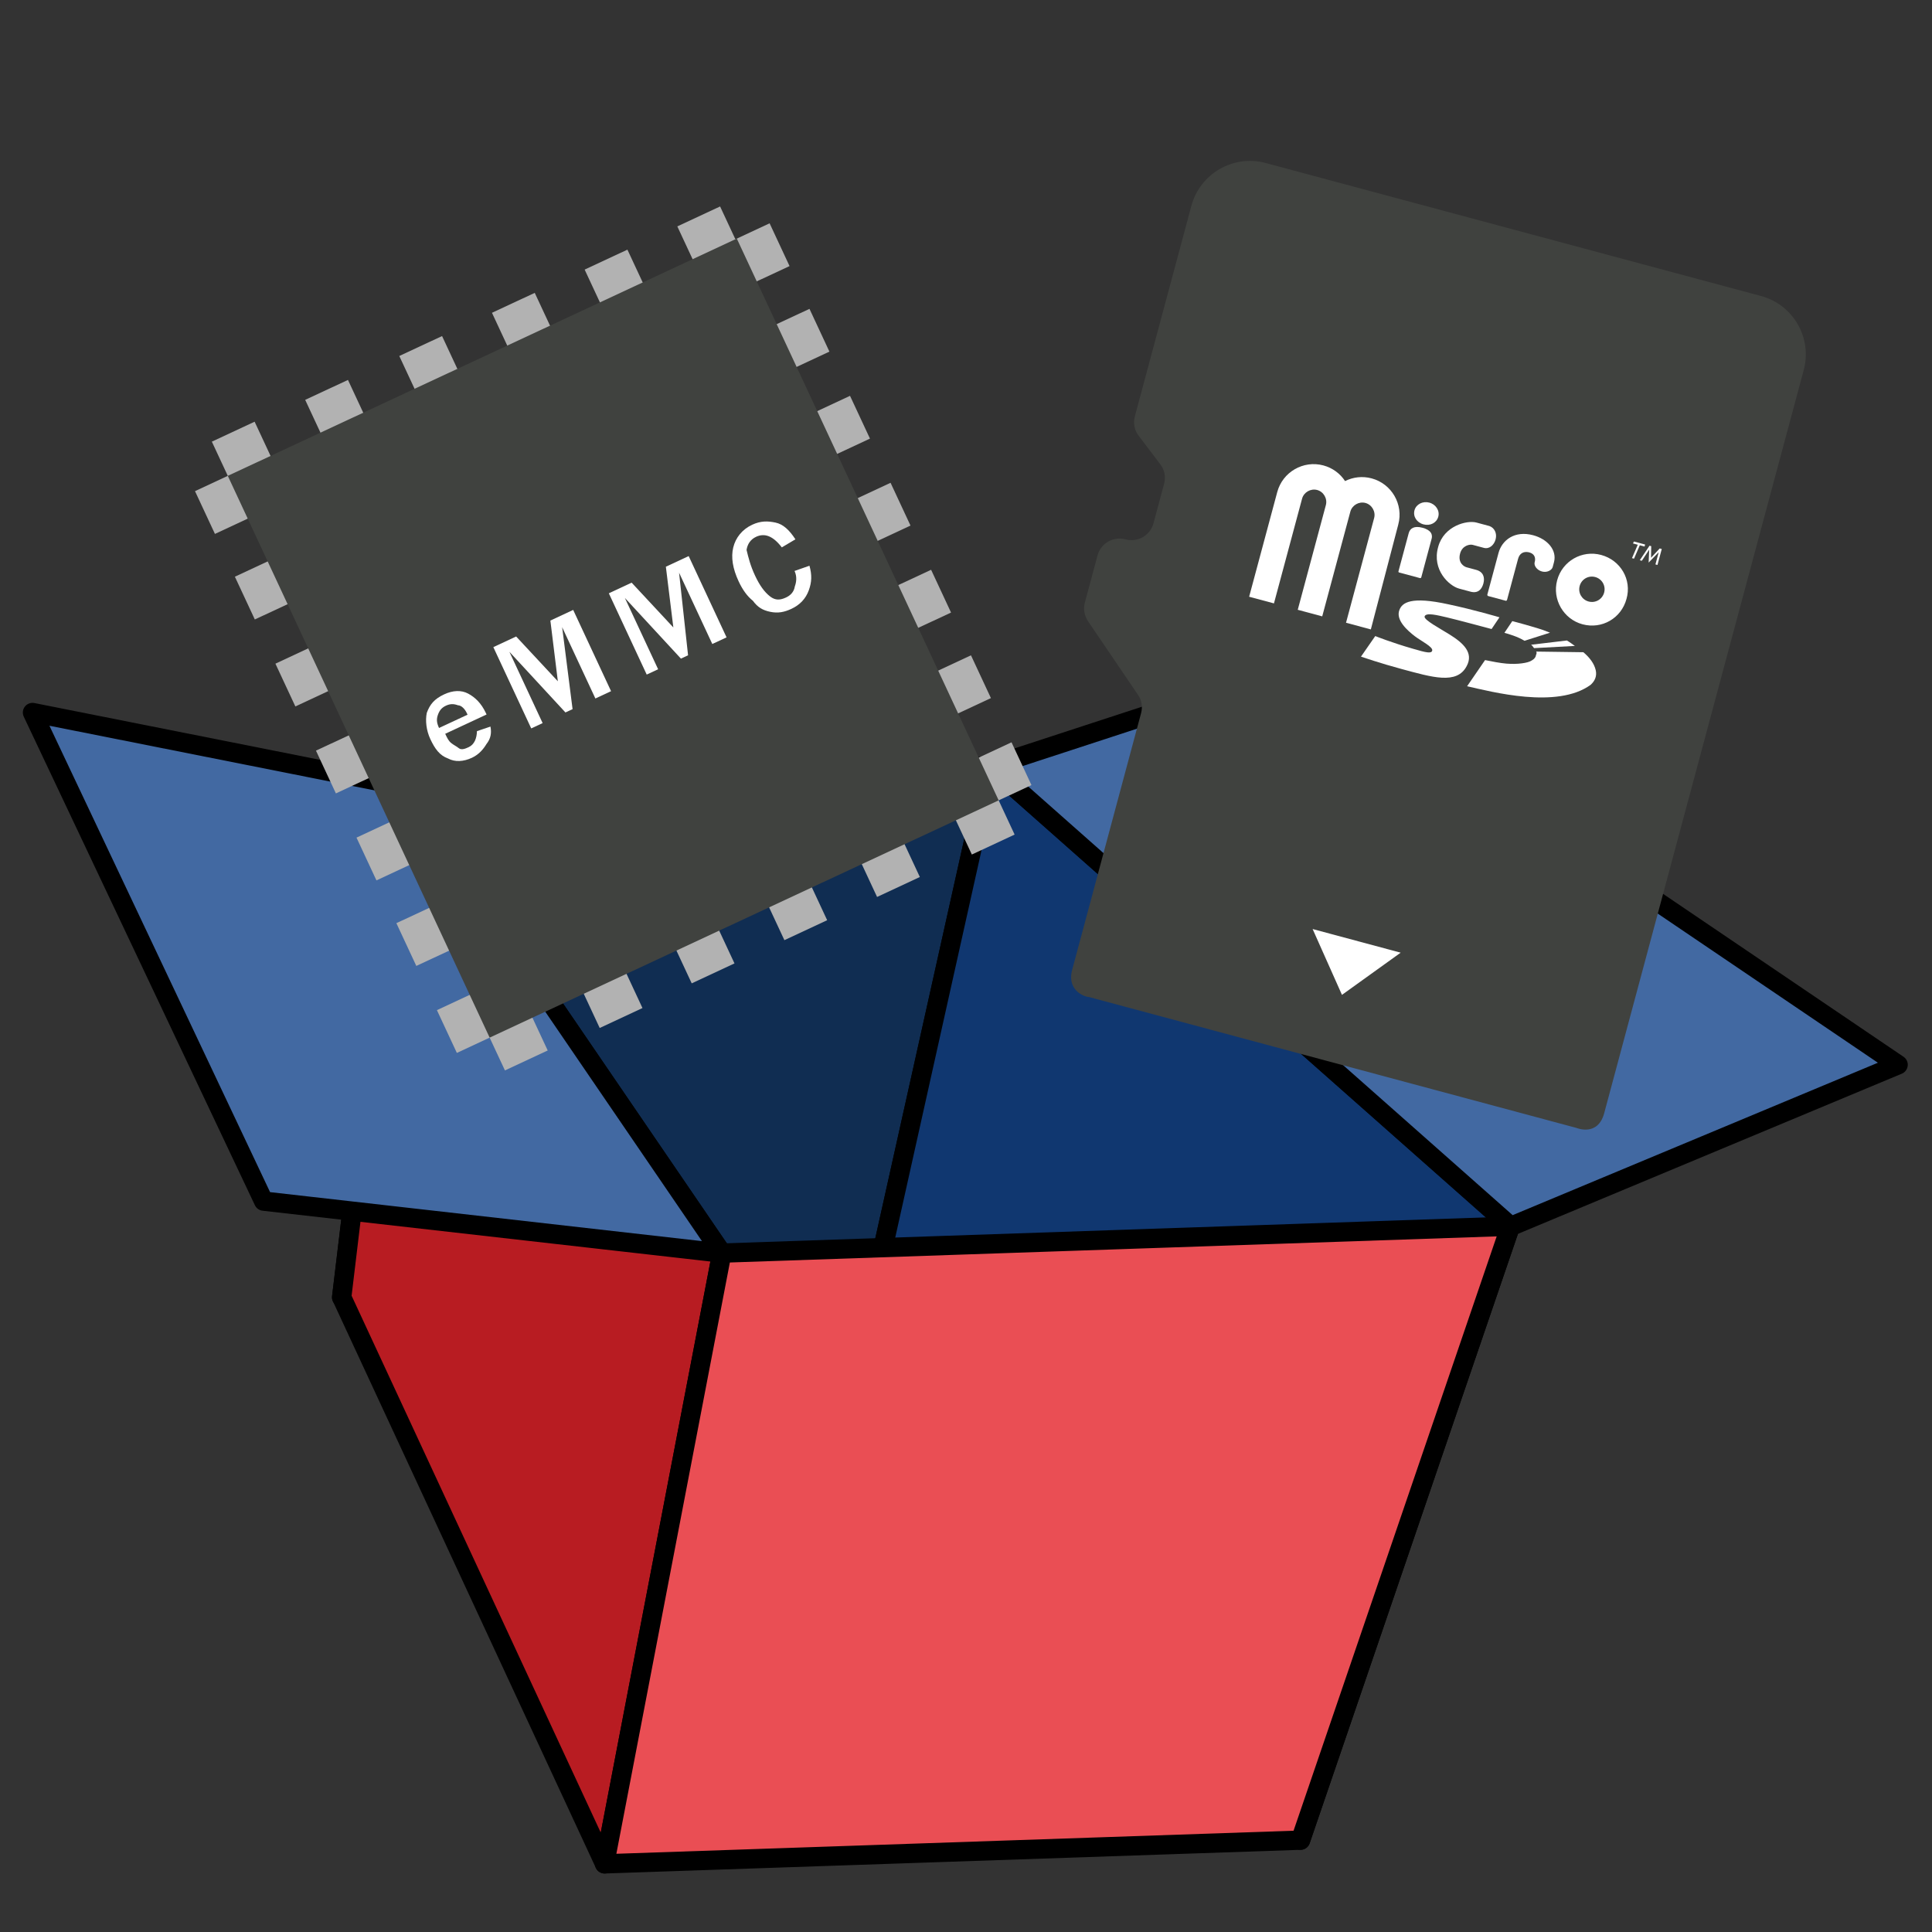<?xml version="1.0" encoding="UTF-8" standalone="no"?>
<!-- Created with Inkscape (http://www.inkscape.org/) -->

<svg
   xmlns:dc="http://purl.org/dc/elements/1.1/"
   xmlns:cc="http://creativecommons.org/ns#"
   xmlns:rdf="http://www.w3.org/1999/02/22-rdf-syntax-ns#"
   xmlns:svg="http://www.w3.org/2000/svg"
   xmlns="http://www.w3.org/2000/svg"
   xmlns:sodipodi="http://sodipodi.sourceforge.net/DTD/sodipodi-0.dtd"
   xmlns:inkscape="http://www.inkscape.org/namespaces/inkscape"
   width="50"
   height="50"
   viewBox="0 0 50 50"
   id="svg2"
   version="1.1"
   inkscape:version="0.91 r13725"
   sodipodi:docname="no_storage.svg">
  <rect x="0" y="0" width="50" height="50" fill="#333333" stroke="none"/>
  <defs
     id="defs4">
    <inkscape:perspective
       sodipodi:type="inkscape:persp3d"
       inkscape:vp_x="-9.3472975 : 68.489014 : 1"
       inkscape:vp_y="5913.7368 : 201.38274 : 0"
       inkscape:vp_z="-2.8297062 : -113.5145 : 1"
       inkscape:persp3d-origin="-55.369639 : -24.190931 : 1"
       id="perspective4136" />
    <inkscape:perspective
       sodipodi:type="inkscape:persp3d"
       inkscape:vp_x="16.139325 : -464.05781 : 1"
       inkscape:vp_y="1583.303 : 55.290159 : 0"
       inkscape:vp_z="17.8843 : -514.02733 : 1"
       inkscape:persp3d-origin="3.8176216 : -489.50333 : 1"
       id="perspective4136-0" />
  </defs>
  <sodipodi:namedview
     id="base"
     pagecolor="#ffffff"
     bordercolor="#666666"
     borderopacity="1.0"
     inkscape:pageopacity="0.0"
     inkscape:pageshadow="2"
     inkscape:zoom="2.8284272"
     inkscape:cx="-67.993717"
     inkscape:cy="6.7963528"
     inkscape:document-units="px"
     inkscape:current-layer="g4313"
     showgrid="false"
     units="px"
     inkscape:window-width="1855"
     inkscape:window-height="1056"
     inkscape:window-x="65"
     inkscape:window-y="24"
     inkscape:window-maximized="1" />
  <g
     inkscape:label="Layer 1"
     inkscape:groupmode="layer"
     id="layer1"
     transform="translate(0,-1002.362)">
    <g
       id="g4313"
       transform="translate(-4.331,3.536)">
      <g
         transform="matrix(3.735,0,0,3.642,-23.058,-2681.651)"
         id="g4138"
         style="opacity:1;fill:#000000;fill-opacity:1;stroke:#b81c22;stroke-width:6;stroke-linecap:butt;stroke-linejoin:miter;stroke-miterlimit:4;stroke-dasharray:none;stroke-dashoffset:0;stroke-opacity:1">
        <path
           d="m 13.403,1019.573 2.941,3.986 -4.822,0.168 -1.822,-4.026 z"
           style="fill:#e9e9ff;fill-rule:evenodd;stroke:none;stroke-width:1px;stroke-linecap:butt;stroke-linejoin:round;stroke-opacity:1"
           id="path4296"
           inkscape:connector-curvature="0" />
      </g>
      <path
         inkscape:connector-curvature="0"
         style="opacity:1;fill:#102d52;fill-opacity:1;fill-rule:evenodd;stroke:#000000;stroke-width:0.5;stroke-linecap:butt;stroke-linejoin:round;stroke-miterlimit:4;stroke-dasharray:none;stroke-dashoffset:0;stroke-opacity:1"
         d="m 29.961,1018.654 -15.203,0.517 -1.586,13.229 13.832,-0.471 z"
         id="path4140" />
      <path
         inkscape:connector-curvature="0"
         style="opacity:1;fill:#103770;fill-opacity:1;fill-rule:evenodd;stroke:#000000;stroke-width:0.5;stroke-linecap:butt;stroke-linejoin:round;stroke-miterlimit:4;stroke-dasharray:none;stroke-dashoffset:0;stroke-opacity:1"
         d="m 29.961,1018.654 13.457,11.907 -5.43,15.888 -10.984,-14.52 z"
         id="path4142" />
      <path
         inkscape:connector-curvature="0"
         id="path4148"
         d="m 14.759,1019.172 8.253,12.084 -3.034,15.806 -6.804,-14.662 z"
         style="opacity:1;fill:#b81c22;fill-opacity:1;fill-rule:evenodd;stroke:#000000;stroke-width:0.5;stroke-linecap:round;stroke-linejoin:round;stroke-miterlimit:4;stroke-dasharray:none;stroke-dashoffset:0;stroke-opacity:1" />
      <path
         inkscape:connector-curvature="0"
         id="path4146"
         d="m 43.419,1030.561 -20.407,0.695 -3.034,15.806 18.011,-0.613 z"
         style="opacity:1;fill:#ea4e54;fill-opacity:1;fill-rule:evenodd;stroke:#000000;stroke-width:0.5;stroke-linecap:round;stroke-linejoin:round;stroke-miterlimit:4;stroke-dasharray:none;stroke-dashoffset:0;stroke-opacity:1" />
      <path
         sodipodi:nodetypes="ccccc"
         inkscape:connector-curvature="0"
         id="path4144"
         d="m 5.172,1017.266 5.982,12.645 11.858,1.345 -8.253,-12.084 z"
         style="opacity:1;fill:#4269a2;fill-opacity:1;fill-rule:evenodd;stroke:#000000;stroke-width:0.5;stroke-linecap:butt;stroke-linejoin:round;stroke-miterlimit:4;stroke-dasharray:none;stroke-dashoffset:0;stroke-opacity:1" />
      <path
         sodipodi:nodetypes="ccccc"
         id="path4144-6"
         d="m 29.973,1018.658 13.457,11.907 10.024,-4.183 -15.333,-10.388 z"
         style="opacity:1;fill:#4269a2;fill-opacity:1;fill-rule:evenodd;stroke:#000000;stroke-width:0.5;stroke-linecap:round;stroke-linejoin:round;stroke-miterlimit:4;stroke-dasharray:none;stroke-dashoffset:0;stroke-opacity:1"
         inkscape:connector-curvature="0" />
      <g
         id="g4203"
         transform="matrix(0.369,-0.172,0.172,0.369,6.621,1010.441)">
        <g
           id="g5">
          <rect
             id="rect7"
             height="4.6"
             width="3"
             class="st0"
             y="3"
             x="39.9"
             style="fill:#b2b2b2" />
          <rect
             id="rect9"
             height="4.6"
             width="3"
             class="st0"
             y="3"
             x="33.4"
             style="fill:#b2b2b2" />
          <rect
             id="rect11"
             height="4.6"
             width="3"
             class="st0"
             y="3"
             x="26.9"
             style="fill:#b2b2b2" />
          <rect
             id="rect13"
             height="4.6"
             width="3"
             class="st0"
             y="3"
             x="20.4"
             style="fill:#b2b2b2" />
          <rect
             id="rect15"
             height="4.6"
             width="3"
             class="st0"
             y="3"
             x="13.8"
             style="fill:#b2b2b2" />
          <rect
             id="rect17"
             height="4.6"
             width="3"
             class="st0"
             y="2.9"
             x="7.3"
             style="fill:#b2b2b2" />
          <rect
             id="rect19"
             height="3"
             width="4.6"
             class="st0"
             y="5.3"
             x="5"
             style="fill:#b2b2b2" />
          <rect
             id="rect21"
             height="3"
             width="4.6"
             class="st0"
             y="11.3"
             x="5"
             style="fill:#b2b2b2" />
          <rect
             id="rect23"
             height="3"
             width="4.6"
             class="st0"
             y="17.4"
             x="5"
             style="fill:#b2b2b2" />
          <rect
             id="rect25"
             height="3"
             width="4.6"
             class="st0"
             y="23.5"
             x="5"
             style="fill:#b2b2b2" />
          <rect
             id="rect27"
             height="3"
             width="4.6"
             class="st0"
             y="29.6"
             x="5"
             style="fill:#b2b2b2" />
          <rect
             id="rect29"
             height="3"
             width="4.6"
             class="st0"
             y="35.6"
             x="5"
             style="fill:#b2b2b2" />
          <rect
             id="rect31"
             height="3"
             width="4.6"
             class="st0"
             y="41.7"
             x="5"
             style="fill:#b2b2b2" />
          <rect
             id="rect33"
             height="3"
             width="4.6"
             class="st0"
             y="5.3"
             x="40.7"
             style="fill:#b2b2b2" />
          <rect
             id="rect35"
             height="3"
             width="4.6"
             class="st0"
             y="11.3"
             x="40.7"
             style="fill:#b2b2b2" />
          <rect
             id="rect37"
             height="3"
             width="4.6"
             class="st0"
             y="17.4"
             x="40.7"
             style="fill:#b2b2b2" />
          <rect
             id="rect39"
             height="3"
             width="4.6"
             class="st0"
             y="23.5"
             x="40.7"
             style="fill:#b2b2b2" />
          <rect
             id="rect41"
             height="3"
             width="4.6"
             class="st0"
             y="29.6"
             x="40.7"
             style="fill:#b2b2b2" />
          <rect
             id="rect43"
             height="3"
             width="4.6"
             class="st0"
             y="35.6"
             x="40.7"
             style="fill:#b2b2b2" />
          <rect
             id="rect45"
             height="3"
             width="4.6"
             class="st0"
             y="41.7"
             x="40.7"
             style="fill:#b2b2b2" />
          <rect
             id="rect47"
             height="4.6"
             width="3"
             class="st0"
             y="42.5"
             x="40"
             style="fill:#b2b2b2" />
          <rect
             id="rect49"
             height="4.6"
             width="3"
             class="st0"
             y="42.4"
             x="33.4"
             style="fill:#b2b2b2" />
          <rect
             id="rect51"
             height="4.6"
             width="3"
             class="st0"
             y="42.4"
             x="26.9"
             style="fill:#b2b2b2" />
          <rect
             id="rect53"
             height="4.6"
             width="3"
             class="st0"
             y="42.4"
             x="20.4"
             style="fill:#b2b2b2" />
          <rect
             id="rect55"
             height="4.6"
             width="3"
             class="st0"
             y="42.5"
             x="13.9"
             style="fill:#b2b2b2" />
          <rect
             id="rect57"
             height="4.6"
             width="3"
             class="st0"
             y="42.4"
             x="7.3"
             style="fill:#b2b2b2" />
          <rect
             id="rect59"
             height="39.4"
             width="35.7"
             class="st1"
             y="5.3"
             x="7.3"
             style="fill:#40423f" />
        </g>
        <g
           id="g61">
          <path
             id="path63"
             d="m 14.8,26.7 0.9,0.1 c -0.1,0.4 -0.3,0.7 -0.7,0.9 -0.3,0.2 -0.7,0.4 -1.2,0.4 -0.6,0 -1.1,-0.2 -1.4,-0.6 -0.4,-0.4 -0.5,-0.9 -0.5,-1.6 0,-0.6 0.2,-1.2 0.5,-1.6 0.4,-0.4 0.8,-0.6 1.5,-0.6 0.6,0 1.1,0.2 1.4,0.6 0.3,0.4 0.5,0.9 0.5,1.6 l 0,0.1 -2.9,0 c 0,0.3 0,0.5 0.1,0.7 0.1,0.2 0.2,0.3 0.3,0.5 0.1,0.2 0.4,0.2 0.6,0.2 0.4,0 0.7,-0.3 0.9,-0.7 z m -0.1,-1.3 c 0,-0.3 -0.1,-0.6 -0.3,-0.7 -0.2,-0.2 -0.4,-0.3 -0.7,-0.3 -0.3,0 -0.5,0.1 -0.7,0.3 -0.2,0.2 -0.3,0.4 -0.3,0.8 l 2,0 z"
             class="st2"
             inkscape:connector-curvature="0"
             style="fill:#ffffff" />
          <path
             id="path65"
             d="m 23.5,28 -1,0 0,-5 -1.6,5 -0.5,0 -1.6,-5 0,5 -0.8,0 0,-5.7 1.6,0 1.2,3.7 1.2,-3.7 1.6,0 0,5.7 z"
             class="st2"
             inkscape:connector-curvature="0"
             style="fill:#ffffff" />
          <path
             id="path67"
             d="m 31.7,28 -1,0 0,-5 -1.7,5 -0.5,0 -1.6,-5 0,5 -0.8,0 0,-5.7 1.6,0 1.2,3.7 1.2,-3.7 1.6,0 0,5.7 z"
             class="st2"
             inkscape:connector-curvature="0"
             style="fill:#ffffff" />
          <path
             id="path69"
             d="m 37.4,26 1,0.1 c -0.1,0.6 -0.3,1 -0.7,1.4 -0.4,0.4 -0.9,0.6 -1.5,0.6 -0.5,0 -0.9,-0.1 -1.3,-0.4 -0.4,-0.3 -0.6,-0.6 -0.7,-1.1 -0.2,-0.4 -0.3,-0.9 -0.3,-1.5 0,-0.9 0.2,-1.6 0.6,-2.1 0.4,-0.5 1,-0.8 1.7,-0.8 0.6,0 1,0.2 1.4,0.5 0.4,0.3 0.6,0.8 0.7,1.5 l -1,0.1 C 37.1,23.4 36.7,23 36.1,23 c -0.4,0 -0.7,0.2 -0.9,0.5 -0.1,0.5 -0.2,1 -0.2,1.7 0,0.7 0.1,1.2 0.3,1.6 0.2,0.4 0.5,0.5 0.9,0.5 0.3,0 0.6,-0.1 0.8,-0.4 0.2,-0.2 0.4,-0.5 0.4,-0.9 z"
             class="st2"
             inkscape:connector-curvature="0"
             style="fill:#ffffff" />
        </g>
      </g>
      <g
         id="g4852"
         transform="matrix(0.473,0.127,-0.127,0.473,384.692,1029.074)">
        <path
           class="st0"
           d="m -698.08,176.535 0,-10.164 0,-3.865 c 0,-0.353 -0.149,-0.688 -0.427,-0.91 l -3.53,-3.047 c -0.26,-0.223 -0.427,-0.557 -0.427,-0.91 l 0,-2.583 c 0,-0.669 0.539,-1.208 1.208,-1.208 0.669,0 1.208,-0.539 1.208,-1.208 l 0,-2.155 c 0,-0.372 -0.167,-0.725 -0.465,-0.948 l -1.487,-1.152 c -0.297,-0.223 -0.465,-0.576 -0.465,-0.948 l 0,-11.521 c 0,-1.747 1.431,-3.196 3.196,-3.196 l 27.11,0 c 1.765,0 3.196,1.431 3.196,3.196 l 0,30.437 0,10.22 c 0,1.301 -1.208,1.133 -1.208,1.133 l -26.702,0 c 0,0.037 -1.208,0.093 -1.208,-1.171 z"
           id="path11"
           inkscape:connector-curvature="0"
           style="fill:#40423f" />
        <g
           id="g4233"
           transform="matrix(0.186,0,0,0.186,-711.998,126.959)">
          <path
             class="st1"
             d="m 131.5,120.4 c 0,-5.9 -4.8,-10.7 -10.7,-10.7 -2.7,0 -5.2,1 -7.1,2.7 -1.9,-1.7 -4.4,-2.7 -7.1,-2.7 -5.9,0 -10.7,4.8 -10.7,10.7 0,0 0,0 0,0 l 0,30.8 7.3,0 0,-30.8 c 0,-1.9 1.6,-3.5 3.5,-3.5 1.9,0 3.5,1.6 3.5,3.5 l 0,30.8 0,0 7.2,0 0,0 0,-30.8 c 0,-1.9 1.6,-3.5 3.5,-3.5 1.9,0 3.5,1.6 3.5,3.5 l 0,30.8 7.3,0 -0.2,-30.8 0,0 0,0 z"
             id="path15"
             inkscape:connector-curvature="0"
             style="clip-rule:evenodd;fill:#ffffff;fill-rule:evenodd" />
          <path
             class="st1"
             d="m 150.1,152.5 c 0,0.9 -1.4,1 -5.4,0.9 -6.2,-0.1 -11.3,-0.7 -11.3,-0.7 l -2.4,6.7 c 0,0 5.9,0.4 12.1,0.4 8.9,0 16.3,0.3 17.6,-5.6 1,-4.2 -2.7,-6.1 -7,-7.4 -2.9,-0.9 -8.2,-2.1 -8.2,-3.1 0,-1.3 3.6,-1.3 6.1,-1.4 2.7,-0.1 13.2,-0.1 13.2,-0.1 l 1.3,-3.8 c 0,0 -7.5,-0.2 -15,0.2 -10.8,0.5 -12.8,2.9 -13,5.2 -0.3,3 3.7,5 6.1,6 2.2,0.9 5.9,1.6 5.9,2.7 l 0,0 z"
             id="path17"
             inkscape:connector-curvature="0"
             style="clip-rule:evenodd;fill:#ffffff;fill-rule:evenodd" />
          <path
             class="st1"
             d="m 178.9,145.4 c 0,-0.1 -0.1,-0.2 -0.2,-0.3 l 13,-3.3 c 2.1,1 3.8,2.3 4.7,4 0.8,1.5 0.6,3 -0.3,4.4 -7.4,9.2 -26.8,9.2 -33.8,9.5 l 3,-8.5 0,0 c 1.8,-0.1 4.5,-0.3 6.1,-0.6 1.6,-0.3 3,-0.7 4.2,-1.2 1.2,-0.5 2.1,-1 2.6,-1.6 0.6,-0.6 0.8,-1.2 0.7,-1.8 0.1,-0.3 0,-0.4 0,-0.6 l 0,0 z"
             id="path19"
             inkscape:connector-curvature="0"
             style="clip-rule:evenodd;fill:#ffffff;fill-rule:evenodd" />
          <path
             class="st1"
             d="m 188.9,140.7 c -0.8,-0.3 -1.8,-0.7 -2.6,-0.9 l -9.5,3.8 c 0.3,0.1 0.7,0.4 0.9,0.6 0.1,0 0.1,0.1 0.2,0.1 l 11,-3.6 0,0 z"
             id="path21"
             inkscape:connector-curvature="0"
             style="clip-rule:evenodd;fill:#ffffff;fill-rule:evenodd" />
          <path
             class="st1"
             d="m 181.1,138.9 c -1.6,-0.2 -2.9,-0.3 -3.6,-0.3 -3,-0.1 -4.2,-0.1 -7.6,-0.1 l -1.3,3.8 c 0.8,0 1.2,0 2.6,0.1 1.3,0.1 2.5,0.3 3.5,0.6 l 6.4,-4.1 0,0 z"
             id="path23"
             inkscape:connector-curvature="0"
             style="clip-rule:evenodd;fill:#ffffff;fill-rule:evenodd" />
          <polygon
             class="st1"
             points="197.4,107.7 200.7,107.7 200.7,108.3 200.7,108.3 199.3,108.3 198.7,112.4 198.1,112.4 198.7,108.3 197.3,108.3 "
             id="polygon25"
             style="clip-rule:evenodd;fill:#ffffff;fill-rule:evenodd" />
          <polygon
             class="st1"
             points="205,108.8 203,112.4 202.2,108.8 202.2,108.8 201,112.4 200.4,112.4 202,107.7 202.5,107.7 203.3,110.9 205,107.7 205.6,107.7 205.6,112.4 205.6,112.4 205,112.4 205,108.8 "
             id="polygon27"
             style="clip-rule:evenodd;fill:#ffffff;fill-rule:evenodd" />
          <path
             class="st2"
             d="m 189.4,113.8 c -5.6,0 -10.2,4.5 -10.2,10.2 0,5.6 4.6,10.2 10.2,10.2 5.7,0 10.2,-4.5 10.2,-10.2 0.1,-5.7 -4.5,-10.2 -10.2,-10.2 z m 0,13.7 c -2,0 -3.6,-1.6 -3.6,-3.6 0,-2 1.6,-3.6 3.6,-3.6 2,0 3.6,1.6 3.6,3.6 0,2 -1.6,3.6 -3.6,3.6 z"
             id="path29"
             inkscape:connector-curvature="0"
             style="fill:#ffffff" />
          <path
             class="st2"
             d="m 152.9,133.5 3.4,0 c 2.1,0 2.9,-1.4 2.9,-3.2 0,-1.8 -0.9,-3.2 -3,-3.2 0,0 -2.2,0 -2.8,0 -0.7,0 -2.8,-0.5 -2.8,-3.3 0,-2.4 2,-3.3 2.8,-3.3 0.6,0 3.3,0 3.3,0 1.6,0 2.6,-1.5 2.6,-3.2 0,-1.8 -1.2,-3.1 -2.7,-3.2 -0.6,0 -3.8,0 -3.8,0 -2.8,0 -8.7,3.3 -8.7,9.5 -0.1,6.8 5.9,9.9 8.8,9.9 z"
             id="path31"
             inkscape:connector-curvature="0"
             style="fill:#ffffff" />
          <path
             class="st2"
             d="m 138.4,118.5 c 2,0 3.5,-1.4 3.5,-3.2 0,-1.8 -1.6,-3.2 -3.5,-3.2 -1.9,0 -3.5,1.4 -3.5,3.2 0,1.8 1.5,3.2 3.5,3.2 z"
             id="path33"
             inkscape:connector-curvature="0"
             style="fill:#ffffff" />
          <path
             class="st2"
             d="m 138.4,119.5 c -2.5,0 -3.4,1.1 -3.4,2.5 l 0,11.2 c 0,0.2 0.1,0.3 0.3,0.3 l 6.1,0 c 0.2,0 0.3,-0.2 0.3,-0.3 0,0 0,-10.7 0,-11.1 0.1,-1.5 -0.8,-2.6 -3.3,-2.6 z"
             id="path35"
             inkscape:connector-curvature="0"
             style="fill:#ffffff" />
          <path
             class="st2"
             d="m 161.4,133.4 5.2,0 c 0.2,0 0.3,-0.2 0.3,-0.4 0,0 0,-11 0,-12 0,-1.6 0.9,-2.5 2.4,-2.6 2.6,-0.1 2.4,2.3 2.4,2.3 0,1 1.2,2 2.7,2 1.5,0 2.6,-1.1 2.6,-2 0,-0.4 0,-1.4 0,-1.4 0,-3.6 -3.5,-5.9 -7.7,-5.9 -5.5,0 -8.2,3.7 -8.2,7.4 l 0,12.3 c 0,0.1 0.2,0.3 0.3,0.3 z"
             id="path37"
             inkscape:connector-curvature="0"
             style="fill:#ffffff" />
        </g>
        <polygon
           class="st2"
           points="150.7,253.6 163.7,237.7 137.8,237.7 "
           id="polygon39"
           style="fill:#ffffff"
           transform="matrix(0.186,0,0,0.186,-711.998,126.959)" />
      </g>
    </g>
  </g>
</svg>
